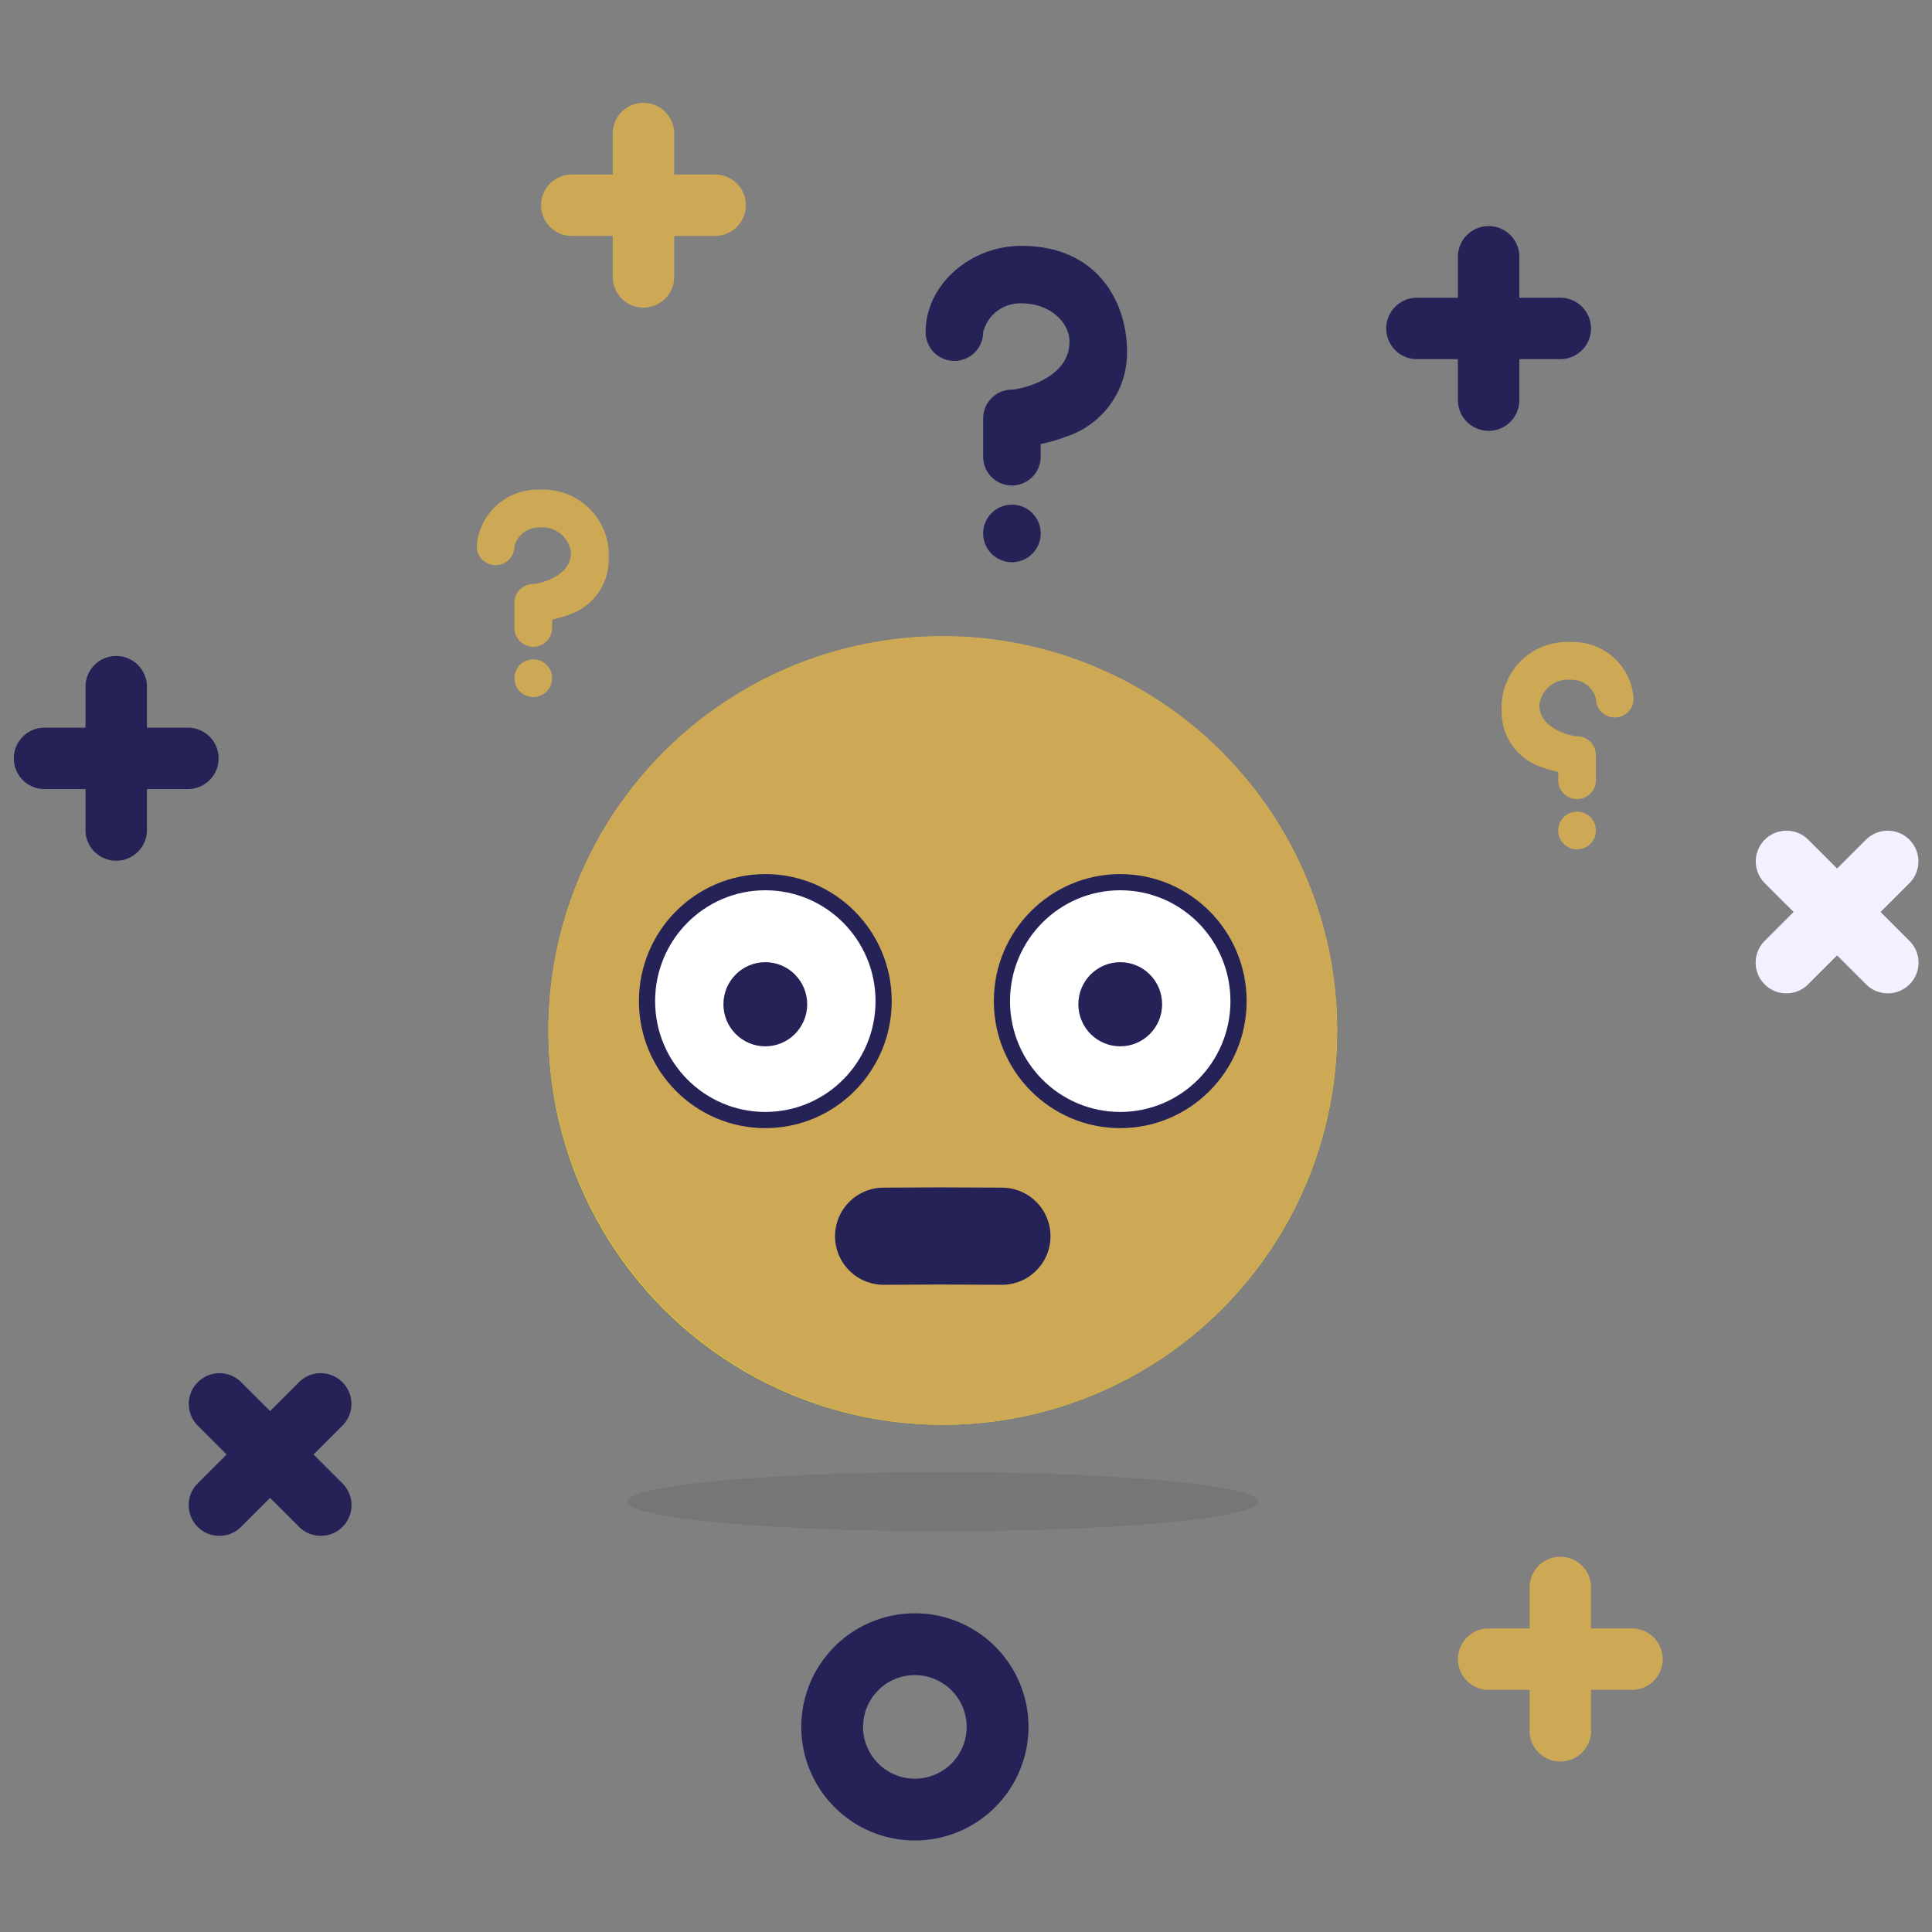 <svg height="140" viewBox="0 0 140 140" width="140" xmlns="http://www.w3.org/2000/svg" xmlns:xlink="http://www.w3.org/1999/xlink"><rect x="0" y="0" width="140" height="140" fill="#808080" stroke="none"/><clipPath id="a"><path d="m17.3 17.293h-17.3v-17.293h17.3z"/></clipPath><clipPath id="b"><path d="m26.41 26.4h-26.41v-26.4h26.41z"/></clipPath><clipPath id="c"><path d="m0 17.293h17.3v-17.293h-17.3z"/></clipPath><clipPath id="d"><path d="m0 0h140v140h-140z"/></clipPath><g clip-path="url(#d)"><path d="m0 0s3.717 1.782 5.2 3.566" fill="#ffd9b6" transform="translate(67.362 57.675)"/><path d="m0 0 7.347 7.342" fill="#e6e6e6" transform="translate(15.899 101.726)"/><path d="m9.574 11.793a2.219 2.219 0 0 1 -1.574-.652l-7.348-7.341a2.226 2.226 0 0 1 3.148-3.148l7.347 7.342a2.225 2.225 0 0 1 -1.574 3.8" fill="#252258" transform="translate(13.672 99.5)"/><path d="m7.347 0-7.347 7.342" fill="#e6e6e6" transform="translate(15.899 101.726)"/><g fill="#252258"><path d="m2.226 11.793a2.225 2.225 0 0 1 -1.574-3.8l7.348-7.341a2.226 2.226 0 0 1 3.148 3.148l-7.348 7.341a2.219 2.219 0 0 1 -1.574.652" transform="translate(13.672 99.5)"/><path d="m2.226 14.835a2.226 2.226 0 0 1 -2.226-2.225v-10.385a2.226 2.226 0 0 1 4.453 0v10.385a2.226 2.226 0 0 1 -2.226 2.225" transform="translate(105.645 16.384)"/><path d="m12.617 4.45h-10.391a2.225 2.225 0 1 1 0-4.45h10.39a2.225 2.225 0 1 1 0 4.45" transform="translate(100.45 21.576)"/></g><path d="m2.226 14.835a2.226 2.226 0 0 1 -2.226-2.225v-10.385a2.226 2.226 0 0 1 4.453 0v10.385a2.226 2.226 0 0 1 -2.226 2.225" fill="#cea955" transform="translate(110.84 112.81)"/><path d="m12.617 4.45h-10.391a2.225 2.225 0 1 1 0-4.45h10.39a2.225 2.225 0 1 1 0 4.45" fill="#cea955" transform="translate(105.645 118.002)"/><path d="m0 0v10.384" fill="#e6e6e6" transform="translate(44.788 6)"/><path d="m2.226 14.835a2.226 2.226 0 0 1 -2.226-2.225v-10.385a2.226 2.226 0 0 1 4.453 0v10.385a2.226 2.226 0 0 1 -2.226 2.225" fill="#cea955" transform="translate(44.402 7.454)"/><path d="m10.39 0h-10.39" fill="#e6e6e6" transform="translate(39.592 11.192)"/><path d="m12.617 4.45h-10.391a2.225 2.225 0 1 1 0-4.45h10.39a2.225 2.225 0 1 1 0 4.45" fill="#cea955" transform="translate(39.207 12.646)"/><path d="m2.226 14.835a2.226 2.226 0 0 1 -2.226-2.225v-10.385a2.226 2.226 0 0 1 4.453 0v10.385a2.226 2.226 0 0 1 -2.226 2.225" fill="#252258" transform="translate(6.195 47.537)"/><path d="m8.236 16.464a8.232 8.232 0 1 1 8.236-8.233 8.244 8.244 0 0 1 -8.236 8.233zm0-11.985a3.753 3.753 0 1 0 3.755 3.752 3.758 3.758 0 0 0 -3.755-3.751z" fill="#252258" transform="translate(58.057 116.905)"/><path d="m12.617 4.45h-10.391a2.225 2.225 0 1 1 0-4.45h10.39a2.225 2.225 0 1 1 0 4.45" fill="#252258" transform="translate(1 52.729)"/><path d="m0 0 7.347 7.342" fill="#f2f2f2" transform="translate(129.45 62.414)"/><path d="m9.574 11.793a2.219 2.219 0 0 1 -1.574-.652l-7.348-7.341a2.226 2.226 0 0 1 3.148-3.148l7.347 7.342a2.225 2.225 0 0 1 -1.574 3.8" fill="#f5f0ff" transform="translate(127.223 60.188)"/><path d="m7.347 0-7.347 7.342" fill="#f2f2f2" transform="translate(129.45 62.414)"/><path d="m2.226 11.793a2.225 2.225 0 0 1 -1.574-3.8l7.348-7.341a2.226 2.226 0 0 1 3.148 3.148l-7.348 7.341a2.219 2.219 0 0 1 -1.574.652" fill="#f5f0ff" transform="translate(127.223 60.188)"/><g transform="translate(39.741 46.127)"><ellipse cx="28.576" cy="28.559" fill="#ffe500" rx="28.576" ry="28.559"/><path d="m0 28.559a28.576 28.576 0 1 1 28.576 28.56 28.652 28.652 0 0 1 -28.576-28.56z" fill="#cea955"/><ellipse cx="22.861" cy="2.142" fill="#45413c" opacity=".15" rx="22.861" ry="2.142" transform="translate(5.715 60.546)"/><g stroke="#252258" stroke-linecap="round" stroke-linejoin="round" stroke-miterlimit="10"><ellipse cx="8.573" cy="8.618" fill="#fff" rx="8.573" ry="8.618" stroke-width="1.173" transform="translate(7.144 17.799)"/><ellipse cx="8.573" cy="8.618" fill="#fff" rx="8.573" ry="8.618" stroke-width="1.173" transform="translate(32.862 17.799)"/><ellipse cx="2.449" cy="2.462" fill="#252258" rx="2.449" ry="2.462" stroke-width="1.173" transform="translate(13.267 24.183)"/><ellipse cx="2.449" cy="2.462" fill="#252258" rx="2.449" ry="2.462" stroke-width="1.173" transform="translate(38.986 24.183)"/><path d="m8.573.019-4.458-.019-4.115.019" fill="none" stroke-width="7.04" transform="translate(24.289 43.435)"/></g></g><g transform="matrix(-1 0 0 -1 47.752 51.419)"><path d="m17.3 17.293h-17.3v-17.293h17.3z" fill="none"/><g clip-path="url(#a)" fill="#cea955"><path d="m5.464 0a1.366 1.366 0 0 1 1.366 1.365v1.82a1.366 1.366 0 0 1 -1.366 1.366c-.275 0-2.732.455-2.732 2.275a2.083 2.083 0 0 0 2.277 1.82 1.814 1.814 0 0 0 1.821-1.365 1.366 1.366 0 0 1 2.732 0 4.4 4.4 0 0 1 -4.553 4.1 4.747 4.747 0 0 1 -5.009-5.01 4.2 4.2 0 0 1 2.92-4.06 7.151 7.151 0 0 1 1.18-.34v-.606a1.366 1.366 0 0 1 1.364-1.365" transform="translate(3.643 4.551)"/><path d="m0 1.365a1.366 1.366 0 1 1 1.366 1.366 1.366 1.366 0 0 1 -1.366-1.366" transform="translate(7.741 .91)"/></g></g><g transform="matrix(-1 0 0 -1 87.228 42.126)"><path d="m26.41 26.4h-26.41v-26.4h26.41z" fill="none"/><g clip-path="url(#b)" fill="#252258"><path d="m8.34 0a2.084 2.084 0 0 1 2.085 2.084v2.778a2.084 2.084 0 0 1 -2.085 2.084c-.419 0-4.17.695-4.17 3.473 0 1.389 1.39 2.778 3.475 2.778a2.769 2.769 0 0 0 2.78-2.084 2.085 2.085 0 0 1 4.17 0c0 3.388-3.183 6.251-6.95 6.251-5.56.001-7.645-4.154-7.645-7.64a6.4 6.4 0 0 1 4.457-6.2 10.915 10.915 0 0 1 1.8-.519v-.921a2.084 2.084 0 0 1 2.083-2.084" transform="translate(5.56 6.946)"/><path d="m0 2.084a2.085 2.085 0 1 1 2.085 2.084 2.084 2.084 0 0 1 -2.085-2.084" transform="translate(11.815 1.389)"/></g></g><g transform="matrix(-1 0 0 -1 122.477 62.457)"><path d="m0 17.293h17.3v-17.293h-17.3z" fill="none"/><g clip-path="url(#c)" fill="#cea955"><path d="m4.1 0a1.366 1.366 0 0 0 -1.368 1.365v1.82a1.366 1.366 0 0 0 1.368 1.366c.275 0 2.732.455 2.732 2.275a2.083 2.083 0 0 1 -2.277 1.82 1.814 1.814 0 0 1 -1.823-1.365 1.366 1.366 0 0 0 -2.732 0 4.4 4.4 0 0 0 4.553 4.1 4.747 4.747 0 0 0 5.009-5.01 4.2 4.2 0 0 0 -2.92-4.06 7.151 7.151 0 0 0 -1.178-.34v-.606a1.366 1.366 0 0 0 -1.364-1.365" transform="translate(4.098 4.551)"/><path d="m2.732 1.365a1.366 1.366 0 1 0 -1.366 1.366 1.366 1.366 0 0 0 1.366-1.366" transform="translate(6.83 .91)"/></g></g></g></svg>